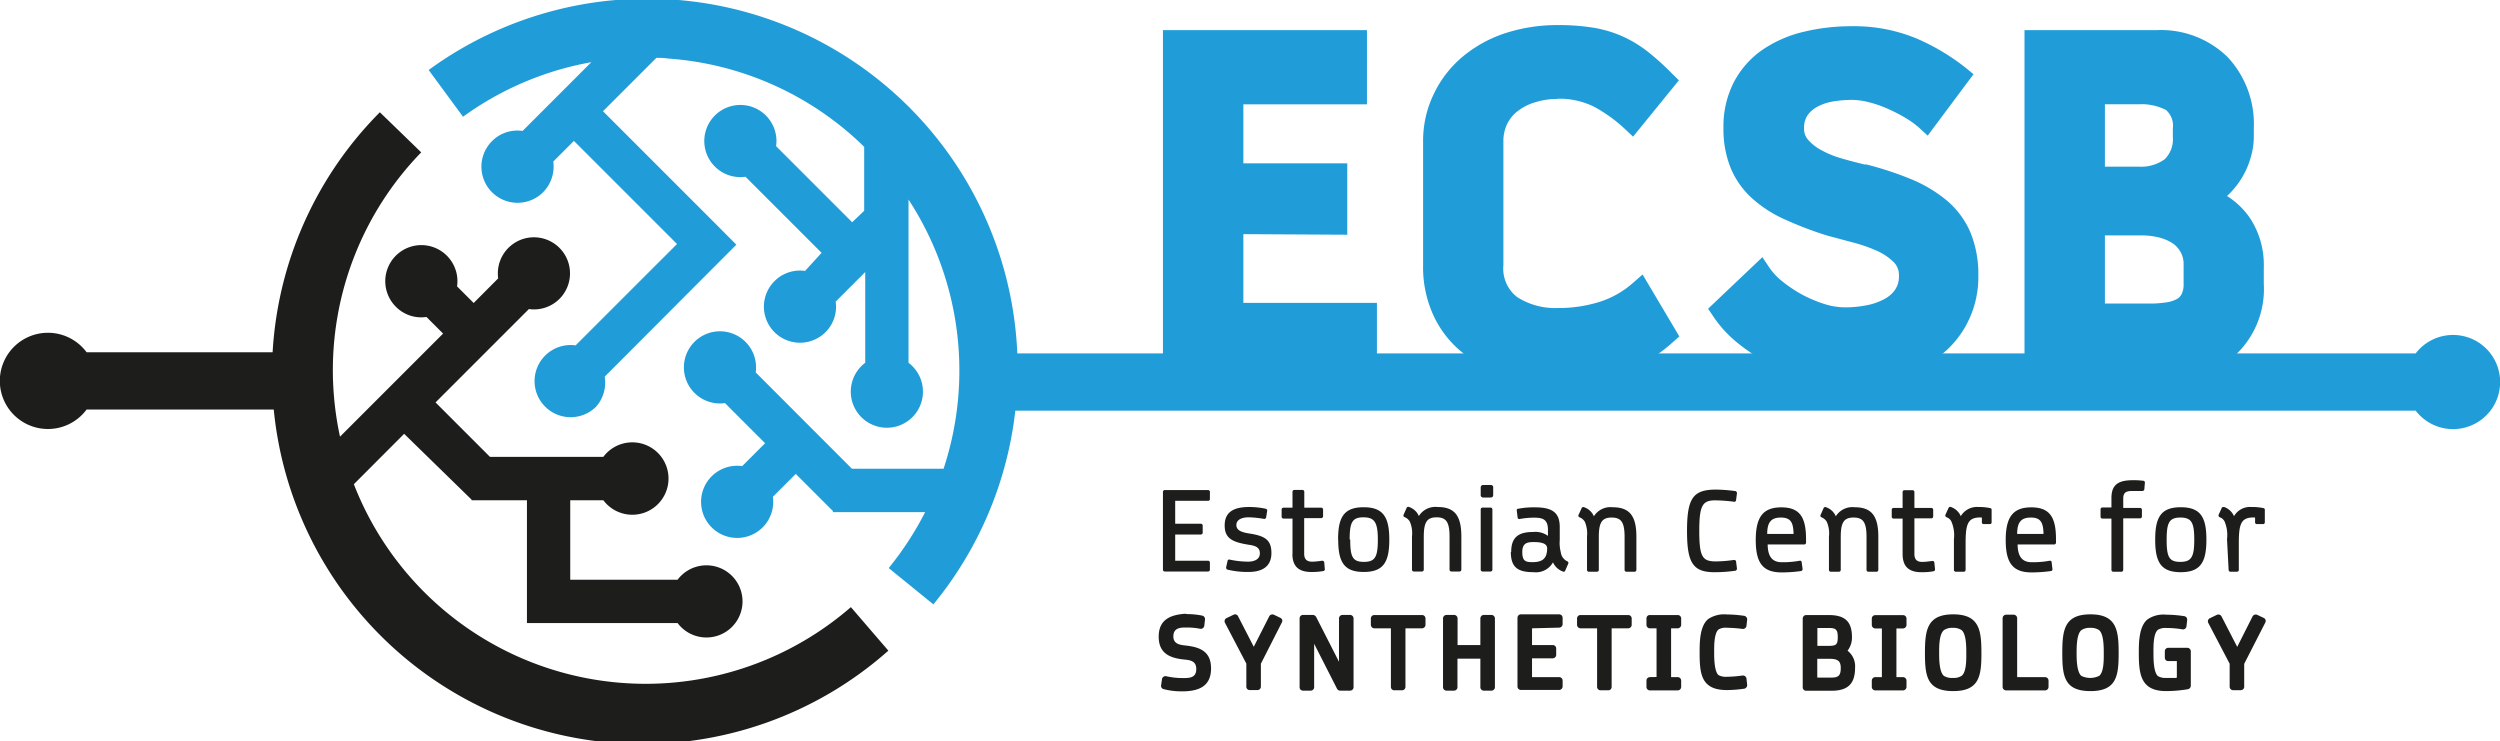 <svg id="Layer_1" data-name="Layer 1" xmlns="http://www.w3.org/2000/svg" viewBox="0 0 218.24 64.69"><defs><style>.cls-1{fill:#1d1d1b;}.cls-1,.cls-2{fill-rule:evenodd;}.cls-2{fill:#209dd8;}</style></defs><title>logo2</title><path class="cls-1" d="M290.24,438.62a.16.16,0,0,0,.16.16h3.79a.16.16,0,0,0,.15-.16V438a.16.16,0,0,0-.15-.16h-2.88v-2.29h2.24a.16.16,0,0,0,.16-.15v-.63a.16.16,0,0,0-.16-.16h-2.24v-2h2.88a.15.15,0,0,0,.15-.15v-.63a.16.16,0,0,0-.15-.16H290.4a.16.16,0,0,0-.16.16v6.8Zm5.52-.18a.17.17,0,0,0,.13.18,7.43,7.43,0,0,0,1.82.2c1.22,0,2-.49,2-1.65s-.57-1.5-1.95-1.71c-.7-.11-1.11-.29-1.11-.74s.46-.68,1.11-.67a8.62,8.62,0,0,1,1.31.14.17.17,0,0,0,.18-.14l.09-.57a.16.16,0,0,0-.13-.18,7,7,0,0,0-1.45-.15c-1.34,0-2.12.43-2.13,1.59s.68,1.48,2.13,1.71c.64.09.94.27.94.75s-.42.71-1,.72a7.88,7.88,0,0,1-1.64-.18.14.14,0,0,0-.18.12l-.13.58Zm5.78-1.21c0,1.23.68,1.63,1.82,1.59a5.13,5.13,0,0,0,.88-.08.15.15,0,0,0,.13-.18l-.05-.59a.17.17,0,0,0-.18-.13c-.06,0-.35.06-.78.08s-.79-.09-.79-.69v-3.11h1.49a.17.17,0,0,0,.16-.16v-.59a.16.16,0,0,0-.16-.16h-1.48v-1.39a.16.16,0,0,0-.16-.16h-.71a.16.16,0,0,0-.16.16v1.39h-.79a.16.16,0,0,0-.16.16V434a.17.17,0,0,0,.16.16h.79v3.11Zm4-1.25c0,1.95.49,2.84,2.23,2.84S310,437.93,310,436s-.5-2.83-2.24-2.83-2.23.89-2.23,2.83Zm1,0c0-1.48.22-1.93,1.2-1.93S309,434.5,309,436s-.23,1.94-1.22,1.94-1.19-.45-1.19-1.94Zm5.44,2.64a.16.16,0,0,0,.16.16h.71a.16.16,0,0,0,.16-.16v-2.86c0-1.25.25-1.71,1.12-1.71s1.13.46,1.13,1.71v2.86a.16.16,0,0,0,.16.16h.71a.16.16,0,0,0,.16-.16v-2.9c0-1.85-.62-2.57-2.07-2.57a1.7,1.7,0,0,0-1.64.79,1.43,1.43,0,0,0-.85-.79.16.16,0,0,0-.21.06l-.27.61a.15.15,0,0,0,.08.21.93.93,0,0,1,.46.39,2.51,2.51,0,0,1,.19,1.3v2.9Zm6,0a.16.16,0,0,0,.15.16h.71a.16.16,0,0,0,.16-.16v-5.26a.16.16,0,0,0-.16-.16h-.71a.16.16,0,0,0-.15.16v5.26Zm0-6.54a.21.21,0,0,0,.24.24h.62c.16,0,.23-.08.23-.24v-.62a.2.2,0,0,0-.23-.23h-.62a.21.21,0,0,0-.24.23v.62Zm2.63,5c0,1.39.67,1.76,2,1.76a1.7,1.7,0,0,0,1.68-.86,1.51,1.51,0,0,0,.86.8.14.14,0,0,0,.2-.06l.27-.62a.15.15,0,0,0-.08-.21,1,1,0,0,1-.57-.8,3.2,3.2,0,0,1-.09-1.06v-1.13c0-1.24-.62-1.72-2.15-1.72a7.1,7.1,0,0,0-1.47.12c-.1,0-.15.07-.13.17l.07.59a.15.15,0,0,0,.17.14,6.86,6.86,0,0,1,1.29-.12c.79,0,1.19.19,1.19,1.08v.51a1.85,1.85,0,0,0-1.28-.34c-1.22,0-1.93.39-1.93,1.75Zm1,0c0-.79.43-.87,1-.87s1.17.08,1.17.55c0,.92-.46,1.18-1.17,1.2s-1-.07-1-.88Zm5.65,1.56a.16.16,0,0,0,.16.16h.71a.16.16,0,0,0,.16-.16v-2.86c0-1.25.25-1.71,1.12-1.71s1.13.46,1.13,1.71v2.86a.16.16,0,0,0,.16.16h.71a.16.16,0,0,0,.16-.16v-2.9c0-1.85-.62-2.57-2.08-2.57a1.7,1.7,0,0,0-1.63.79,1.43,1.43,0,0,0-.85-.79.16.16,0,0,0-.21.06l-.28.61a.15.15,0,0,0,.09.21.93.93,0,0,1,.46.39,2.63,2.63,0,0,1,.19,1.3v2.9Zm8.73-3.39c0,2.82.53,3.63,2.53,3.59a12.26,12.26,0,0,0,1.7-.13.19.19,0,0,0,.13-.19l-.08-.62c0-.08-.1-.13-.18-.13a11.7,11.7,0,0,1-1.57.13c-1.17,0-1.46-.37-1.46-2.65s.29-2.7,1.46-2.68a13.79,13.79,0,0,1,1.57.12.15.15,0,0,0,.18-.13l.08-.61a.19.19,0,0,0-.13-.19,14,14,0,0,0-1.7-.13c-2,0-2.53.74-2.53,3.62Zm7,.25c0-1,.33-1.43,1.19-1.43s1.09.42,1.11,1.43Zm-1,.53c0,2,.61,2.83,2.27,2.83a12.3,12.3,0,0,0,1.68-.12.17.17,0,0,0,.14-.18l-.08-.58a.14.14,0,0,0-.17-.14,8.22,8.22,0,0,1-1.34.13h-.23c-.85,0-1.22-.53-1.23-1.55h3.19a.16.16,0,0,0,.16-.16v-.3c0-1.9-.53-2.78-2.16-2.78s-2.23.89-2.23,2.86Zm6.39,2.61a.16.16,0,0,0,.16.16h.71a.16.16,0,0,0,.16-.16v-2.86c0-1.25.25-1.71,1.12-1.71s1.13.46,1.13,1.71v2.86a.16.16,0,0,0,.16.16h.71a.16.16,0,0,0,.16-.16v-2.9c0-1.85-.62-2.57-2.07-2.57a1.7,1.7,0,0,0-1.64.79,1.43,1.43,0,0,0-.85-.79.16.16,0,0,0-.21.06l-.27.61a.15.15,0,0,0,.08.21.93.93,0,0,1,.46.39,2.51,2.51,0,0,1,.19,1.3v2.9Zm6.43-1.39c0,1.23.68,1.63,1.81,1.59a5,5,0,0,0,.88-.08.16.16,0,0,0,.14-.18l-.06-.59a.15.15,0,0,0-.17-.13c-.07,0-.36.06-.79.08s-.78-.09-.78-.69v-3.11h1.48a.16.16,0,0,0,.16-.16v-.59a.16.16,0,0,0-.16-.16h-1.48v-1.39a.16.16,0,0,0-.16-.16h-.71a.16.16,0,0,0-.16.16v1.39h-.8a.16.16,0,0,0-.15.16V434a.16.16,0,0,0,.15.16h.8v3.11Zm4.48,1.39a.16.16,0,0,0,.15.16h.71a.16.16,0,0,0,.16-.16V436.3c0-1.67.18-2.3,1.42-2.23v.43c0,.09.08.15.19.14h.48a.15.15,0,0,0,.18-.14v-1.07c0-.07,0-.15-.1-.18a4.7,4.7,0,0,0-1.05-.1,1.63,1.63,0,0,0-1.54.8,1.46,1.46,0,0,0-.86-.8.16.16,0,0,0-.2.06l-.28.61a.17.17,0,0,0,.09.22.74.74,0,0,1,.42.36,3,3,0,0,1,.23,1.56v2.66Zm5.52-3.14c0-1,.33-1.43,1.19-1.43s1.09.42,1.11,1.43Zm-1,.53c0,2,.61,2.83,2.27,2.83a12.3,12.3,0,0,0,1.68-.12.15.15,0,0,0,.13-.18l-.07-.58a.14.14,0,0,0-.17-.14,8.22,8.22,0,0,1-1.34.13h-.23c-.85,0-1.22-.53-1.23-1.55h3.19a.16.16,0,0,0,.16-.16v-.3c0-1.9-.53-2.78-2.16-2.78s-2.23.89-2.23,2.86Zm9.23,2.61a.16.16,0,0,0,.16.16h.71a.16.16,0,0,0,.16-.16v-4.5h1.48a.16.16,0,0,0,.15-.16v-.59a.16.16,0,0,0-.15-.16h-1.48v-.82c0-.61.35-.66.87-.66s.65,0,.79,0a.17.17,0,0,0,.18-.13l.05-.59a.15.15,0,0,0-.13-.17,6.76,6.76,0,0,0-.89-.05c-1.22,0-1.9.32-1.9,1.56v.82h-.79a.16.16,0,0,0-.16.16V434a.16.16,0,0,0,.16.16h.79v4.5Zm3.82-2.64c0,1.95.49,2.84,2.23,2.84s2.24-.89,2.24-2.84-.5-2.83-2.24-2.83-2.23.89-2.23,2.83Zm1,0c0-1.48.22-1.93,1.2-1.93s1.21.45,1.21,1.93-.23,1.94-1.22,1.94-1.19-.45-1.19-1.94Zm5.41,2.64a.16.16,0,0,0,.16.16H384a.16.16,0,0,0,.16-.16V436.3c0-1.67.18-2.3,1.42-2.23v.43c0,.09.08.15.19.14h.48a.15.15,0,0,0,.18-.14v-1.07c0-.07,0-.15-.1-.18a4.74,4.74,0,0,0-1.06-.1,1.61,1.61,0,0,0-1.53.8,1.46,1.46,0,0,0-.86-.8c-.09,0-.17,0-.2.06l-.28.61a.18.18,0,0,0,.08.22.73.73,0,0,1,.43.36,3,3,0,0,1,.22,1.56Z" transform="translate(-188.72 -388.89)"/><path class="cls-1" d="M292.42,442.5a6.36,6.36,0,0,1,1.24.13.31.31,0,0,1,.25.35l-.06.54a.31.31,0,0,1-.36.26,5.68,5.68,0,0,0-1.09-.11h-.25c-.55,0-1,.13-1,.78s.56.74,1.06.79c1.3.14,2.23.54,2.23,2s-.93,1.95-2.3,2h-.26a5.92,5.92,0,0,1-1.57-.19.29.29,0,0,1-.23-.34l.08-.55a.31.31,0,0,1,.36-.24,6.26,6.26,0,0,0,1.37.16h.26c.58,0,1-.13,1-.79s-.47-.77-1-.82c-1.28-.12-2.28-.52-2.28-2s1-1.9,2.28-2ZM350,445.69a1.72,1.72,0,0,1,.66,1.5c0,1.44-.68,2-2.06,2h-2.21a.3.3,0,0,1-.3-.3v-6a.31.31,0,0,1,.3-.31h1.94c1.36,0,2.06.48,2.06,1.93a1.89,1.89,0,0,1-.39,1.19Zm-52.47,1.15-1.88-3.59a.3.3,0,0,1,.12-.39h0l.64-.31a.29.29,0,0,1,.4.16l1.36,2.64,1.34-2.64a.32.32,0,0,1,.41-.16l.58.28a.28.28,0,0,1,.12.4l-1.83,3.6v2a.3.3,0,0,1-.31.3h-.66a.29.29,0,0,1-.3-.3v-2Zm8.08-.18v-3.78a.31.31,0,0,1,.31-.31h.65a.31.31,0,0,1,.31.31v6a.3.3,0,0,1-.31.3h-.81a.32.32,0,0,1-.32-.16l-2-3.93v3.79a.3.3,0,0,1-.31.3h-.66a.29.29,0,0,1-.3-.3v-6a.3.3,0,0,1,.3-.31h.82a.36.36,0,0,1,.32.17l2,3.92Zm4.54-2.92H308.7a.31.31,0,0,1-.31-.31v-.55a.3.3,0,0,1,.31-.3h4.15a.3.3,0,0,1,.31.3v.55a.31.31,0,0,1-.31.31h-1.44v5.11a.3.3,0,0,1-.31.3h-.66a.29.29,0,0,1-.3-.3v-5.11Zm5.8,1.46h2v-2.32a.31.31,0,0,1,.3-.31h.66a.31.31,0,0,1,.31.31v6a.3.3,0,0,1-.31.3h-.66a.3.3,0,0,1-.3-.3v-2.49h-2v2.49a.3.3,0,0,1-.3.3H315a.3.3,0,0,1-.31-.3v-6a.31.31,0,0,1,.31-.31h.66a.31.31,0,0,1,.3.31v2.32Zm6.51-1.46v1.46h1.8a.3.3,0,0,1,.31.3v.55a.31.31,0,0,1-.31.31h-1.8V448h2.36a.3.3,0,0,1,.31.3v.52a.31.31,0,0,1-.31.3h-3.32a.3.3,0,0,1-.31-.3v-6a.3.3,0,0,1,.31-.3h3.32a.3.3,0,0,1,.31.3v.55a.31.31,0,0,1-.31.31Zm5.69,0H326.7a.31.31,0,0,1-.31-.31v-.55a.3.3,0,0,1,.31-.3h4.15a.3.3,0,0,1,.31.3v.55a.31.31,0,0,1-.31.31h-1.44v5.11a.29.29,0,0,1-.3.3h-.66a.3.3,0,0,1-.31-.3v-5.11Zm5.18,4.25v-4.25h-.58a.3.3,0,0,1-.3-.31v-.55a.29.29,0,0,1,.3-.3h2.42a.3.3,0,0,1,.31.3v.55a.31.31,0,0,1-.31.31h-.57V448h.57a.31.31,0,0,1,.31.31v.55a.31.31,0,0,1-.31.3h-2.42a.3.3,0,0,1-.3-.3v-.55a.3.3,0,0,1,.3-.31Zm3.76-2.12c0-.88,0-2.32.75-2.94a2.52,2.52,0,0,1,1.64-.4,11,11,0,0,1,1.51.12.32.32,0,0,1,.25.34l-.06.54a.31.31,0,0,1-.36.26,12.26,12.26,0,0,0-1.35-.1,1.23,1.23,0,0,0-.71.14c-.43.31-.4,1.58-.4,2s0,1.71.39,2a1.35,1.35,0,0,0,.72.14,10.68,10.68,0,0,0,1.37-.11.31.31,0,0,1,.34.26l.06.55a.32.32,0,0,1-.25.34,11,11,0,0,1-1.51.12c-2.27,0-2.39-1.41-2.39-3.32ZM353,448v-4.25h-.57a.31.31,0,0,1-.31-.31v-.55a.3.3,0,0,1,.31-.3h2.41a.3.3,0,0,1,.31.3v.55a.31.31,0,0,1-.31.31h-.57V448h.57a.31.31,0,0,1,.31.31v.55a.31.31,0,0,1-.31.3h-2.41a.31.31,0,0,1-.31-.3v-.55a.31.31,0,0,1,.31-.31Zm3.76-2.1c0-2,.18-3.38,2.47-3.38s2.46,1.4,2.46,3.38-.17,3.32-2.46,3.32-2.47-1.31-2.47-3.32Zm8.05,2.1h2.43a.31.31,0,0,1,.31.31v.55a.31.31,0,0,1-.31.3h-3.39a.31.31,0,0,1-.31-.3v-6a.31.31,0,0,1,.31-.31h.66a.31.31,0,0,1,.3.31V448Zm3.94-2.1c0-2,.17-3.38,2.46-3.38s2.46,1.4,2.46,3.38-.17,3.32-2.46,3.32-2.46-1.31-2.46-3.32Zm10,2.12v-1.42H378a.29.29,0,0,1-.3-.3v-.55a.3.3,0,0,1,.3-.31h1.66a.31.31,0,0,1,.31.31v3a.32.32,0,0,1-.28.31,11.7,11.7,0,0,1-1.87.16c-2.21,0-2.39-1.44-2.39-3.31,0-.88,0-2.33.76-2.95a2.46,2.46,0,0,1,1.63-.41,10.42,10.42,0,0,1,1.58.13.3.3,0,0,1,.25.34l-.06.55a.3.3,0,0,1-.35.26,8.51,8.51,0,0,0-1.42-.12,1.32,1.32,0,0,0-.71.15c-.44.33-.4,1.58-.4,2.05s0,1.67.39,2a1.27,1.27,0,0,0,.72.16c.26,0,.6,0,.88,0Zm4.62-1.17-1.88-3.59a.3.3,0,0,1,.12-.39h0l.64-.31a.31.31,0,0,1,.41.16l1.36,2.64,1.33-2.64a.32.32,0,0,1,.41-.16l.59.28a.29.29,0,0,1,.12.4l-1.84,3.6v2a.3.3,0,0,1-.31.3h-.65a.3.3,0,0,1-.31-.3v-2Zm-36-1.58h1c.64,0,.78-.11.78-.77s-.18-.79-.78-.79h-1v1.56Zm0,2.77h1.25c.62,0,.79-.22.79-.84s-.27-.8-1-.8h-1.05V448ZM358,445.89c0,.49,0,1.64.41,2a1.33,1.33,0,0,0,.78.18,1.28,1.28,0,0,0,.77-.18c.44-.34.41-1.49.41-2s0-1.68-.42-2a1.27,1.27,0,0,0-.76-.19,1.25,1.25,0,0,0-.76.19c-.45.35-.43,1.52-.43,2Zm12,0c0,.49,0,1.64.41,2a1.78,1.78,0,0,0,1.56,0c.43-.34.4-1.49.4-2s0-1.68-.42-2a1.25,1.25,0,0,0-.76-.19,1.27,1.27,0,0,0-.76.19C370,444.21,370,445.38,370,445.89Z" transform="translate(-188.72 -388.89)"/><path class="cls-1" d="M266.27,445.69a32.34,32.34,0,0,1-44.39-47l3.61,3.5a27.3,27.3,0,0,0-7.71,19.45,27.81,27.81,0,0,0,.62,5.37l9-9-1.45-1.45a3.11,3.11,0,0,1-2.67-.89,3.15,3.15,0,1,1,5.34-1.78l1.45,1.45,2.14-2.15a3.15,3.15,0,1,1,5.35,1.79,3.15,3.15,0,0,1-2.67.89l-8.15,8.15,4.75,4.75h9.9a3.16,3.16,0,1,1,0,3.79h-2.89v6.94h9.37a3.15,3.15,0,1,1,0,3.78H234.72v-1.61h0v-9.11h-4.83v-.05L224,426.76l-4.39,4.4A27.33,27.33,0,0,0,263,441.89Z" transform="translate(-188.72 -388.89)"/><path class="cls-1" d="M196.28,424.64h19v-5h-19a4.2,4.2,0,1,0,0,5Z" transform="translate(-188.72 -388.89)"/><path class="cls-2" d="M297.26,409.33v6h11.66v6.43H290.24V391.52h17.81V398H297.26v5.15h9.07v6.23Zm27.39-11.8a6.36,6.36,0,0,0-1.89.28,4.55,4.55,0,0,0-1.51.75,3.14,3.14,0,0,0-.95,1.13,3.42,3.42,0,0,0-.34,1.57v10.79a3.14,3.14,0,0,0,1.21,2.78,6.15,6.15,0,0,0,3.52.95,12,12,0,0,0,3.67-.54,8.09,8.09,0,0,0,2.92-1.66l.83-.73,3.21,5.41-.57.5A12.7,12.7,0,0,1,330,421.5a18.61,18.61,0,0,1-5.3.71,16.27,16.27,0,0,1-4.55-.62,11,11,0,0,1-3.74-1.9,9,9,0,0,1-2.53-3.21,10.08,10.08,0,0,1-.93-4.43V401.26a9.39,9.39,0,0,1,1-4.3,9.63,9.63,0,0,1,2.56-3.21,11.27,11.27,0,0,1,3.73-2,14.61,14.61,0,0,1,4.46-.67,19,19,0,0,1,3.19.24,10.4,10.4,0,0,1,2.61.81,10.74,10.74,0,0,1,2.19,1.37,23.2,23.2,0,0,1,2,1.82l.59.58-4,4.92-.71-.67a13,13,0,0,0-2.67-1.93,6.81,6.81,0,0,0-3.23-.71Zm26.85,5.68a28.54,28.54,0,0,1,4,1.3,12,12,0,0,1,3.14,1.86,7.5,7.5,0,0,1,2.07,2.76,9.51,9.51,0,0,1,.71,3.8,8.73,8.73,0,0,1-.95,4.13A8.43,8.43,0,0,1,358,420a10.73,10.73,0,0,1-3.64,1.65,17.57,17.57,0,0,1-4.21.5,16.13,16.13,0,0,1-6.77-1.46,13.63,13.63,0,0,1-2.86-1.77,10.49,10.49,0,0,1-2.26-2.44l-.43-.64,4.74-4.5.6.9a5.73,5.73,0,0,0,1.17,1.24,12.2,12.2,0,0,0,1.72,1.14,11.26,11.26,0,0,0,1.93.81,6,6,0,0,0,1.78.29,9.47,9.47,0,0,0,1.84-.17,5.29,5.29,0,0,0,1.54-.52,2.62,2.62,0,0,0,1-.84,2.07,2.07,0,0,0,.34-1.23,1.58,1.58,0,0,0-.43-1.16,5,5,0,0,0-1.46-1,13.2,13.2,0,0,0-2.11-.74l-2.28-.61h0a31.85,31.85,0,0,1-3.63-1.38,11,11,0,0,1-2.89-1.85,7.38,7.38,0,0,1-1.88-2.64,9.07,9.07,0,0,1-.64-3.54,8.44,8.44,0,0,1,.92-4,7.92,7.92,0,0,1,2.51-2.82,10.78,10.78,0,0,1,3.56-1.55,17.56,17.56,0,0,1,4.21-.49,14.15,14.15,0,0,1,5.68,1.08,19,19,0,0,1,4.27,2.55l.68.56-4,5.36-.74-.68a7.48,7.48,0,0,0-1.12-.82,13.87,13.87,0,0,0-1.53-.8,9.88,9.88,0,0,0-1.68-.6,6.16,6.16,0,0,0-1.54-.22,10,10,0,0,0-1.72.15,4.28,4.28,0,0,0-1.34.47,2.36,2.36,0,0,0-.84.76,1.89,1.89,0,0,0-.28,1.09,1.41,1.41,0,0,0,.34,1,4,4,0,0,0,1.19.93,8.62,8.62,0,0,0,1.78.72c.69.2,1.39.38,2.1.55ZM383.13,406a6.84,6.84,0,0,1,2,1.92,7.44,7.44,0,0,1,1.21,4.33v1.42a7.89,7.89,0,0,1-2.33,6.07,8.89,8.89,0,0,1-6.16,2.08H365.45V391.52H377a8.33,8.33,0,0,1,6.17,2.34,8.55,8.55,0,0,1,2.3,6.19v.75a6.51,6.51,0,0,1-.25,1.76,7.28,7.28,0,0,1-.72,1.73,7.4,7.4,0,0,1-1.16,1.51l-.18.17Zm-10.66,3.44v5.95h3.94a9.29,9.29,0,0,0,1.39-.1,2.73,2.73,0,0,0,.92-.28,1,1,0,0,0,.44-.43,1.9,1.9,0,0,0,.18-.91V412a2.18,2.18,0,0,0-.26-1.1,2.22,2.22,0,0,0-.71-.78,4,4,0,0,0-1.18-.5,6.28,6.28,0,0,0-1.5-.18Zm0-6h3a3.5,3.5,0,0,0,2.22-.65,2.44,2.44,0,0,0,.71-1.95v-.75a1.81,1.81,0,0,0-.6-1.6,4.69,4.69,0,0,0-2.33-.5h-3Z" transform="translate(-188.72 -388.89)"/><path class="cls-2" d="M241.51,421.77,253,410.25l-1.8-1.81h0l-9.84-9.84,4.66-4.66c.34,0,.68,0,1,.06a27.18,27.18,0,0,1,17.05,7.62l.09.09v5.58l-1.05,1-6.64-6.64a3.15,3.15,0,1,0-2.67,2.67l6.64,6.64L259,412.54a3.15,3.15,0,1,0,1.78,5.35,3.12,3.12,0,0,0,.89-2.67l2.58-2.58v7.92a3.15,3.15,0,1,0,3.78,0V406.31a27.33,27.33,0,0,1,3.06,23.5h-8l-8.4-8.41a3.15,3.15,0,1,0-2.68,2.68l3.5,3.5-2,2a3.15,3.15,0,1,0,2.68,2.68l2-2,3.24,3.24v.1h8.05a27.58,27.58,0,0,1-3.18,4.88l3.9,3.17A32.34,32.34,0,0,0,226.14,395l3,4.08a27.2,27.2,0,0,1,11.2-4.76l-6,6a3.12,3.12,0,0,0-2.67.89,3.15,3.15,0,0,0,4.46,4.46,3.2,3.2,0,0,0,.89-2.68l1.8-1.8,9,9-8.85,8.85a3.15,3.15,0,1,0,1.79,5.35A3.19,3.19,0,0,0,241.51,421.77Z" transform="translate(-188.72 -388.89)"/><path class="cls-2" d="M275.53,424.74H399.6a4.11,4.11,0,1,0,0-5H275.53Z" transform="translate(-188.72 -388.89)"/></svg>